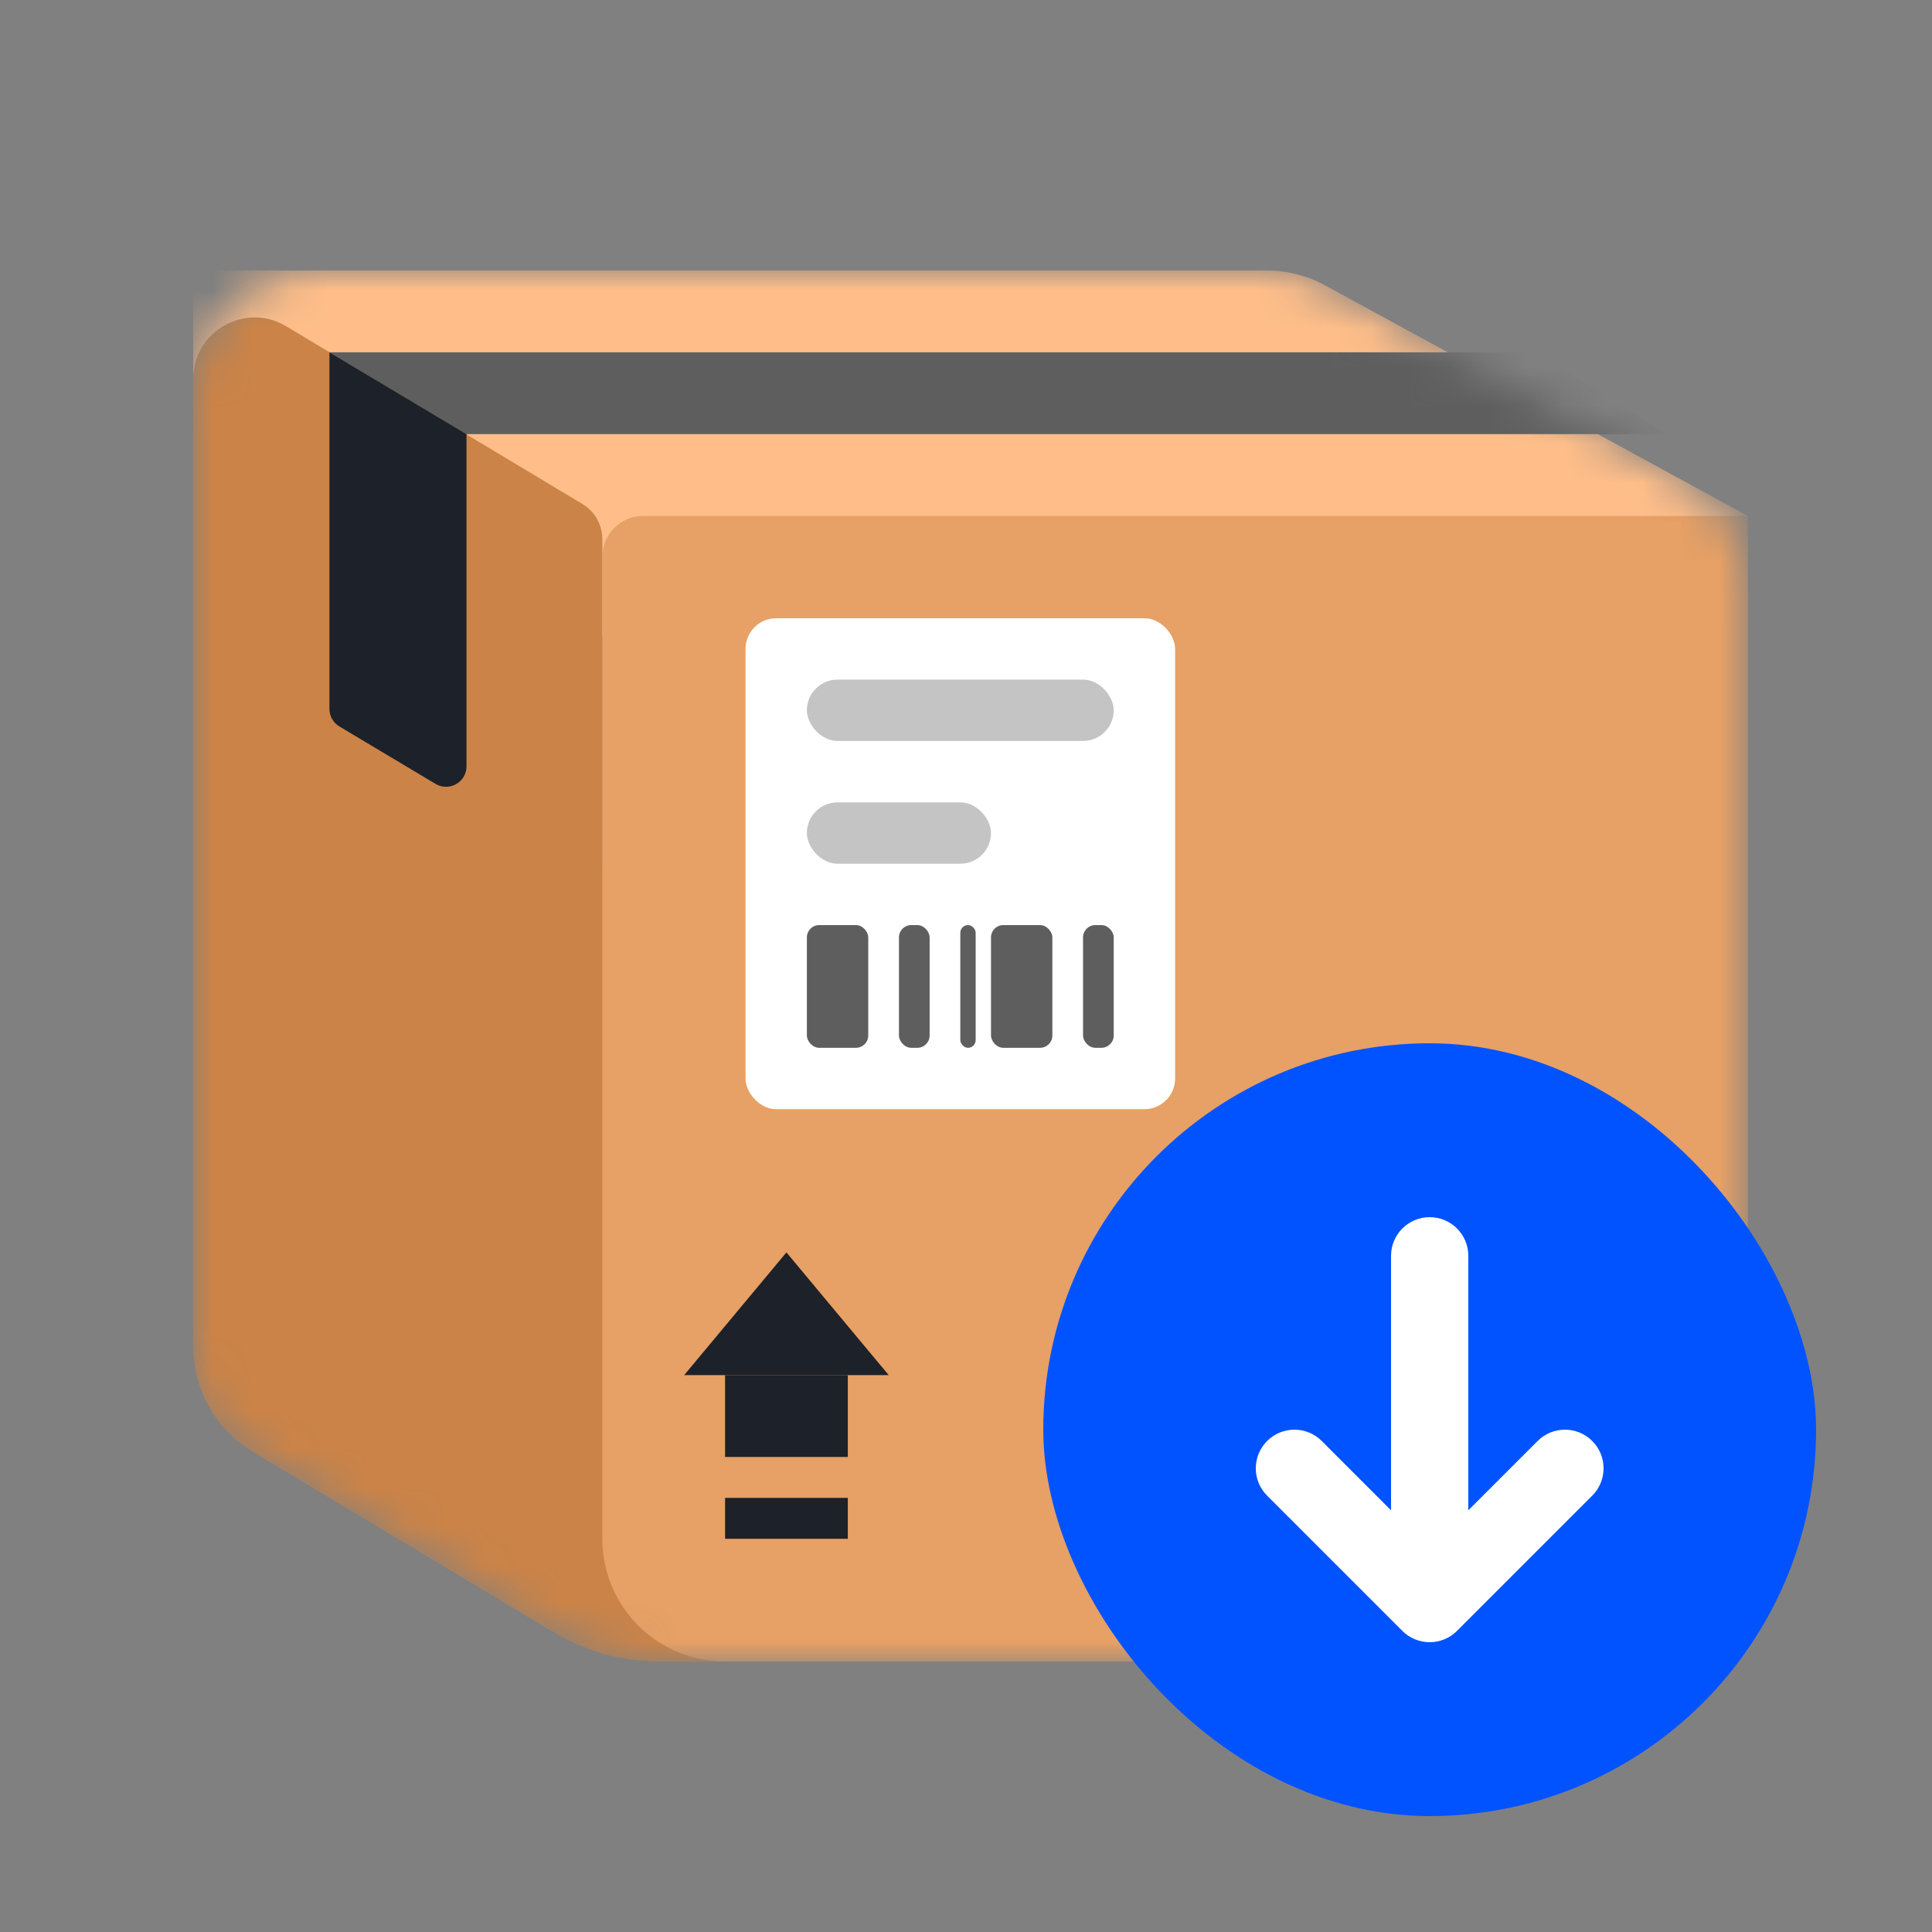 <svg width="50" height="50" viewBox="0 0 50 50" fill="none" xmlns="http://www.w3.org/2000/svg">
<rect x="0" y="0" width="50" height="50" fill="#808080" stroke="none"/>
<mask id="mask0_12762_739" style="mask-type:alpha" maskUnits="userSpaceOnUse" x="5" y="7" width="41" height="36">
<path d="M5 10.177C5 8.422 6.422 7 8.176 7H33.048C33.403 7 33.751 7.089 34.062 7.259L43.58 12.45C44.6 13.007 45.235 14.076 45.235 15.239V39.824C45.235 41.578 43.813 43 42.059 43H17.055C16.095 43 15.154 42.739 14.331 42.246L6.028 37.264C5.39 36.881 5 36.192 5 35.448V10.177Z" fill="#A58167"/>
</mask>
<g mask="url(#mask0_12762_739)">
<path d="M5 7H32.778C33.31 7 33.833 7.133 34.299 7.388L45.235 13.353L5 17.588V7Z" fill="#FFBE89"/>
<path d="M5 9.805C5 8.571 6.347 7.808 7.405 8.443L15.074 13.044C15.393 13.236 15.588 13.581 15.588 13.952V22.353L20.882 43H17.055C16.095 43 15.154 42.739 14.331 42.246L6.542 37.572C5.585 36.998 5 35.964 5 34.849V9.805Z" fill="#CB8347"/>
<path d="M15.588 14.412C15.588 13.827 16.062 13.353 16.647 13.353H45.235V39.824C45.235 41.578 43.813 43 42.059 43H18.765C17.01 43 15.588 41.578 15.588 39.824V14.412Z" fill="#E7A065"/>
<path d="M8.524 9.118H39.729L43.118 11.235H12.069L8.524 9.118Z" fill="#5E5E5E"/>
</g>
<path d="M8.526 9.118L12.073 11.235V19.832C12.073 20.243 11.625 20.497 11.272 20.287L8.784 18.801C8.624 18.706 8.526 18.533 8.526 18.347L8.526 9.118Z" fill="#1D2129"/>
<rect x="19.294" y="16" width="11.118" height="12.706" rx="0.794" fill="white"/>
<rect x="20.882" y="17.588" width="7.941" height="1.588" rx="0.794" fill="#C4C4C4"/>
<rect x="20.882" y="20.765" width="4.765" height="1.588" rx="0.794" fill="#C4C4C4"/>
<rect x="20.882" y="23.941" width="1.588" height="3.176" rx="0.318" fill="#5E5E5E"/>
<rect x="25.647" y="23.941" width="1.588" height="3.176" rx="0.318" fill="#5E5E5E"/>
<rect x="23.265" y="23.941" width="0.794" height="3.176" rx="0.318" fill="#5E5E5E"/>
<rect x="24.853" y="23.941" width="0.397" height="3.176" rx="0.199" fill="#5E5E5E"/>
<rect x="28.029" y="23.941" width="0.794" height="3.176" rx="0.318" fill="#5E5E5E"/>
<rect x="18.765" y="38.765" width="3.176" height="1.059" fill="#1D2129"/>
<rect x="18.765" y="35.588" width="3.176" height="2.118" fill="#1D2129"/>
<path d="M23 35.588H17.706L20.353 32.412L23 35.588Z" fill="#1D2129"/>
<rect x="27" y="27" width="20" height="20" rx="10" fill="#0053FF"/>
<path fill-rule="evenodd" clip-rule="evenodd" d="M36 32.5C36 31.948 36.448 31.5 37 31.5C37.552 31.5 38 31.948 38 32.5V39.086L39.793 37.293C40.183 36.902 40.817 36.902 41.207 37.293C41.598 37.683 41.598 38.317 41.207 38.707L37.707 42.207C37.317 42.598 36.683 42.598 36.293 42.207L32.793 38.707C32.402 38.317 32.402 37.683 32.793 37.293C33.183 36.902 33.817 36.902 34.207 37.293L36 39.086V32.5Z" fill="white"/>
</svg>
